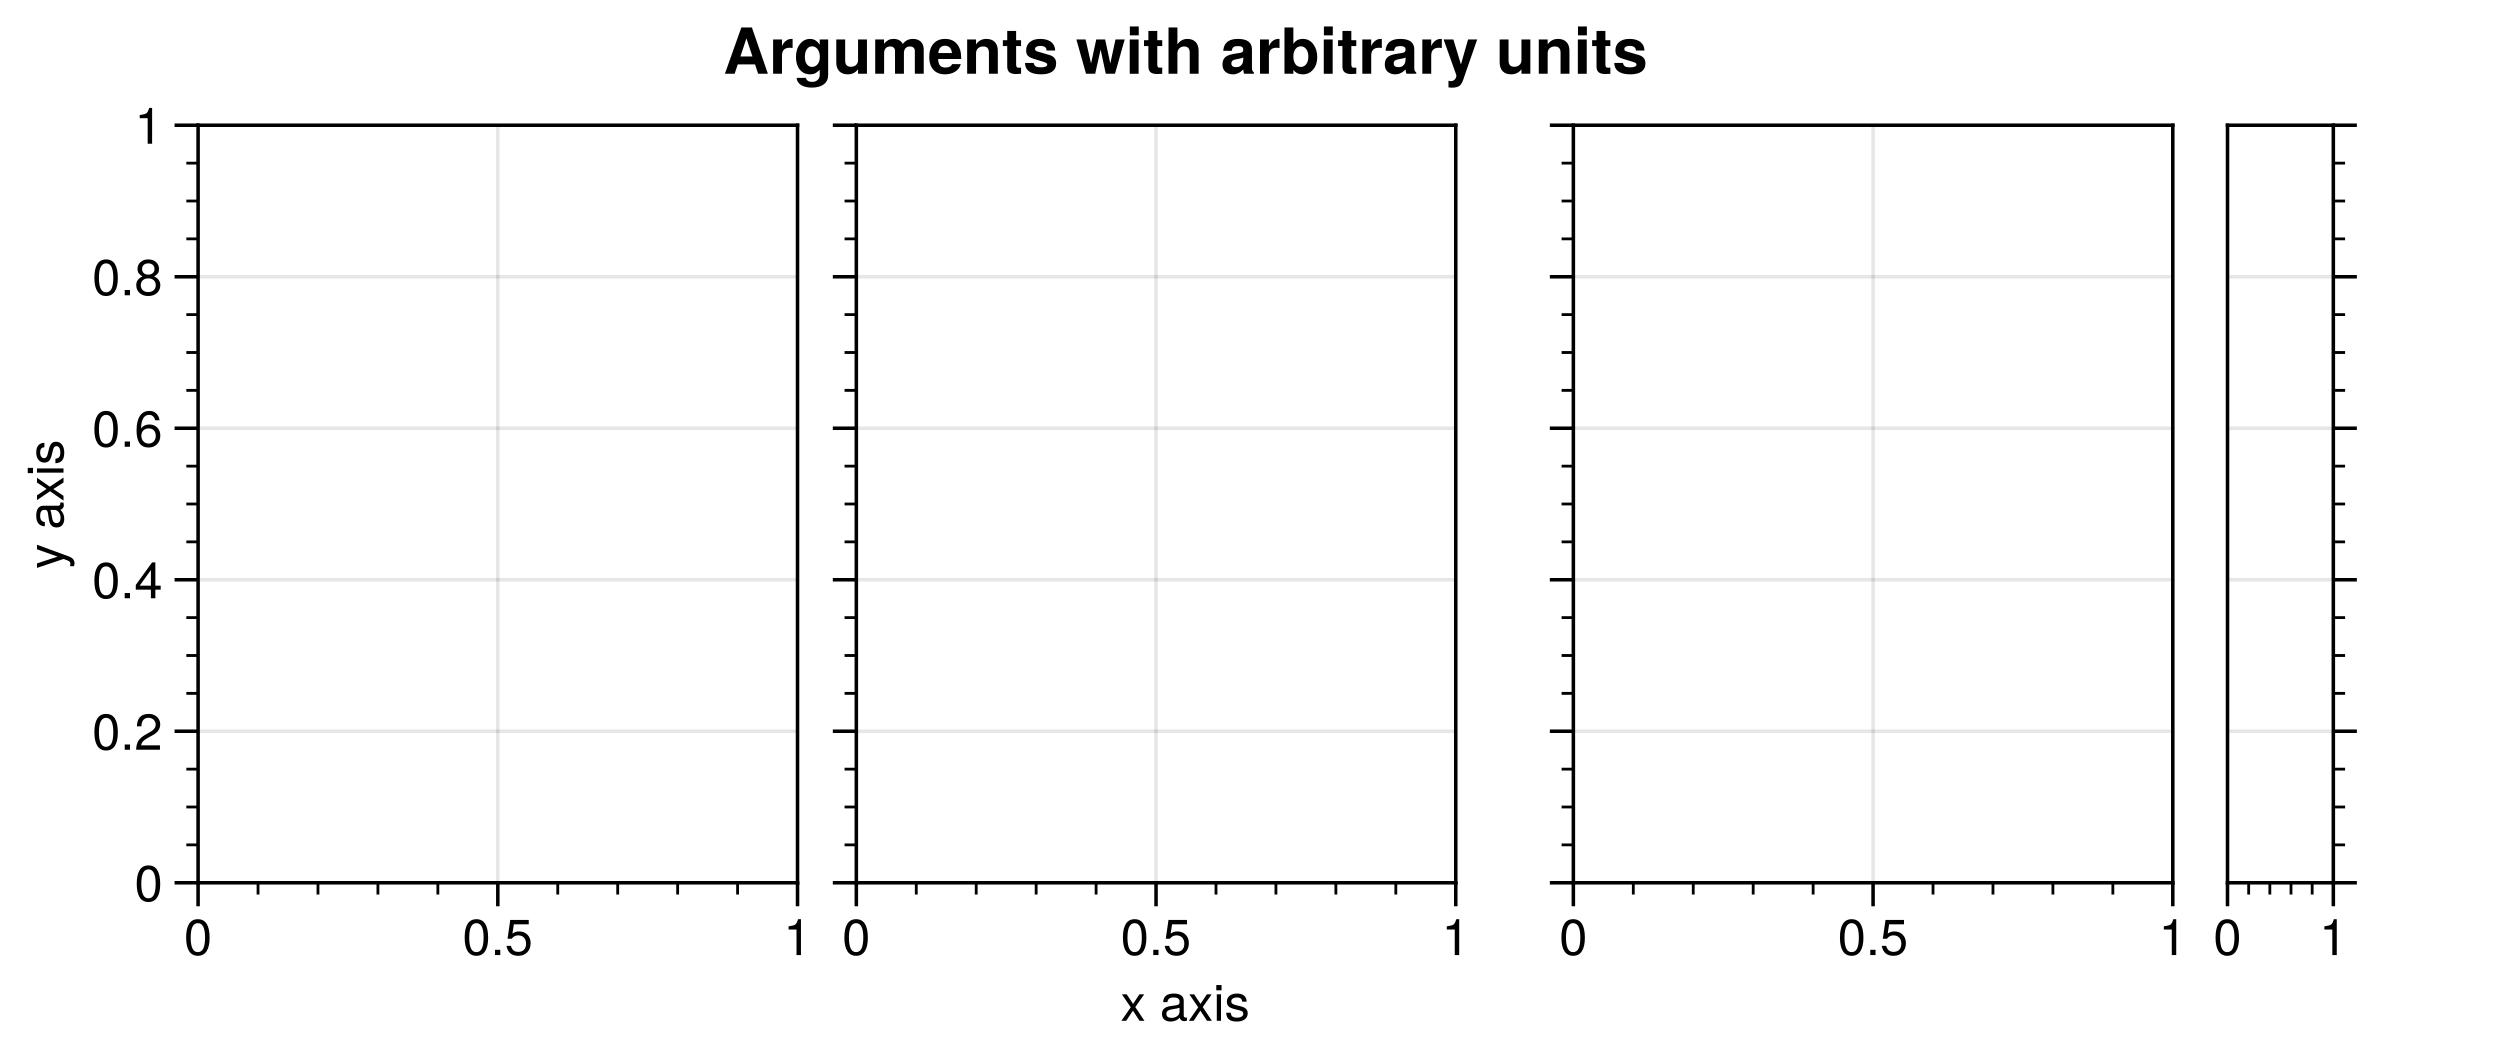 <?xml version="1.0" encoding="utf-8" standalone="no"?>
<!DOCTYPE svg PUBLIC "-//W3C//DTD SVG 1.1//EN"
  "http://www.w3.org/Graphics/SVG/1.1/DTD/svg11.dtd">
<!-- Created with matplotlib (https://matplotlib.org/) -->
<svg height="180pt" version="1.1" viewBox="0 0 425.196 180" width="425.196pt" xmlns="http://www.w3.org/2000/svg" xmlns:xlink="http://www.w3.org/1999/xlink">
 <defs>
  <style type="text/css">
*{stroke-linecap:butt;stroke-linejoin:round;}
  </style>
 </defs>
 <g id="figure_1">
  <g id="patch_1">
   <path d="M 0 180 
L 425.196 180 
L 425.196 0 
L 0 0 
z
" style="fill:#ffffff;"/>
  </g>
  <g id="axes_1">
   <g id="patch_2">
    <path d="M 33.691 150.135 
L 135.643 150.135 
L 135.643 21.301 
L 33.691 21.301 
z
" style="fill:#ffffff;"/>
   </g>
   <g id="matplotlib.axis_1">
    <g id="xtick_1">
     <g id="line2d_1">
      <path clip-path="url(#pdd820ec189)" d="M 33.691 150.135 
L 33.691 21.301 
" style="fill:none;stroke:#000000;stroke-linecap:square;stroke-opacity:0.1;stroke-width:0.6;"/>
     </g>
     <g id="line2d_2">
      <defs>
       <path d="M 0 0 
L 0 4 
" id="mb2c2fdb3d7" style="stroke:#000000;stroke-width:0.6;"/>
      </defs>
      <g>
       <use style="stroke:#000000;stroke-width:0.6;" x="33.691" xlink:href="#mb2c2fdb3d7" y="150.135"/>
      </g>
     </g>
     <g id="text_1">
      <!-- 0 -->
      <defs>
       <path d="M 50.703 34.094 
Q 50.703 16.703 44.75 7.594 
Q 38.797 -1.5 27.5 -1.5 
Q 16.094 -1.5 10.188 7.641 
Q 4.297 16.797 4.297 34.688 
Q 4.297 52.594 10.141 61.75 
Q 16 70.906 27.5 70.906 
Q 50.703 70.906 50.703 34.094 
z
M 41.703 34.906 
Q 41.703 63.094 27.5 63.094 
Q 13.297 63.094 13.297 34.594 
Q 13.297 5.797 27.297 5.797 
Q 34.703 5.797 38.203 12.844 
Q 41.703 19.906 41.703 34.906 
z
" id="TeXGyreHeros-Regular-48"/>
      </defs>
      <g transform="translate(31.289 162.434)scale(0.086 -0.086)">
       <use xlink:href="#TeXGyreHeros-Regular-48"/>
      </g>
     </g>
    </g>
    <g id="xtick_2">
     <g id="line2d_3">
      <path clip-path="url(#pdd820ec189)" d="M 84.667 150.135 
L 84.667 21.301 
" style="fill:none;stroke:#000000;stroke-linecap:square;stroke-opacity:0.1;stroke-width:0.6;"/>
     </g>
     <g id="line2d_4">
      <g>
       <use style="stroke:#000000;stroke-width:0.6;" x="84.667" xlink:href="#mb2c2fdb3d7" y="150.135"/>
      </g>
     </g>
     <g id="text_2">
      <!-- 0.5 -->
      <defs>
       <path d="M 19.094 0 
L 8.703 0 
L 8.703 10.406 
L 19.094 10.406 
z
" id="TeXGyreHeros-Regular-46"/>
       <path d="M 51.297 23.5 
Q 51.297 12.297 44.547 5.391 
Q 37.797 -1.5 27 -1.5 
Q 17.297 -1.5 11.438 3.203 
Q 5.594 7.906 3.5 18.203 
L 12.297 18.203 
Q 15.406 6.297 26.797 6.297 
Q 34.094 6.297 38.188 10.5 
Q 42.297 14.703 42.297 22.297 
Q 42.297 30.094 38.141 34.5 
Q 34 38.906 26.797 38.906 
Q 22.703 38.906 19.797 37.453 
Q 16.906 36 13.797 32.297 
L 5.703 32.297 
L 11 69.406 
L 47.594 69.406 
L 47.594 60.703 
L 18.094 60.703 
L 15.297 42.406 
Q 21.203 46.703 28.406 46.703 
Q 38.594 46.703 44.938 40.344 
Q 51.297 34 51.297 23.5 
z
" id="TeXGyreHeros-Regular-53"/>
      </defs>
      <g transform="translate(78.662 162.434)scale(0.086 -0.086)">
       <use xlink:href="#TeXGyreHeros-Regular-48"/>
       <use x="55.6" xlink:href="#TeXGyreHeros-Regular-46"/>
       <use x="83.4" xlink:href="#TeXGyreHeros-Regular-53"/>
      </g>
     </g>
    </g>
    <g id="xtick_3">
     <g id="line2d_5">
      <path clip-path="url(#pdd820ec189)" d="M 135.643 150.135 
L 135.643 21.301 
" style="fill:none;stroke:#000000;stroke-linecap:square;stroke-opacity:0.1;stroke-width:0.6;"/>
     </g>
     <g id="line2d_6">
      <g>
       <use style="stroke:#000000;stroke-width:0.6;" x="135.643" xlink:href="#mb2c2fdb3d7" y="150.135"/>
      </g>
     </g>
     <g id="text_3">
      <!-- 1 -->
      <defs>
       <path d="M 34.703 0 
L 25.906 0 
L 25.906 50.5 
L 10.203 50.5 
L 10.203 56.797 
Q 20.406 58.094 23.5 60.391 
Q 26.594 62.703 28.906 70.906 
L 34.703 70.906 
z
" id="TeXGyreHeros-Regular-49"/>
      </defs>
      <g transform="translate(133.241 162.434)scale(0.086 -0.086)">
       <use xlink:href="#TeXGyreHeros-Regular-49"/>
      </g>
     </g>
    </g>
    <g id="xtick_4">
     <g id="line2d_7">
      <defs>
       <path d="M 0 0 
L 0 2 
" id="mc1967bd919" style="stroke:#000000;stroke-width:0.48;"/>
      </defs>
      <g>
       <use style="stroke:#000000;stroke-width:0.48;" x="43.886" xlink:href="#mc1967bd919" y="150.135"/>
      </g>
     </g>
    </g>
    <g id="xtick_5">
     <g id="line2d_8">
      <g>
       <use style="stroke:#000000;stroke-width:0.48;" x="54.081" xlink:href="#mc1967bd919" y="150.135"/>
      </g>
     </g>
    </g>
    <g id="xtick_6">
     <g id="line2d_9">
      <g>
       <use style="stroke:#000000;stroke-width:0.48;" x="64.276" xlink:href="#mc1967bd919" y="150.135"/>
      </g>
     </g>
    </g>
    <g id="xtick_7">
     <g id="line2d_10">
      <g>
       <use style="stroke:#000000;stroke-width:0.48;" x="74.471" xlink:href="#mc1967bd919" y="150.135"/>
      </g>
     </g>
    </g>
    <g id="xtick_8">
     <g id="line2d_11">
      <g>
       <use style="stroke:#000000;stroke-width:0.48;" x="94.862" xlink:href="#mc1967bd919" y="150.135"/>
      </g>
     </g>
    </g>
    <g id="xtick_9">
     <g id="line2d_12">
      <g>
       <use style="stroke:#000000;stroke-width:0.48;" x="105.057" xlink:href="#mc1967bd919" y="150.135"/>
      </g>
     </g>
    </g>
    <g id="xtick_10">
     <g id="line2d_13">
      <g>
       <use style="stroke:#000000;stroke-width:0.48;" x="115.252" xlink:href="#mc1967bd919" y="150.135"/>
      </g>
     </g>
    </g>
    <g id="xtick_11">
     <g id="line2d_14">
      <g>
       <use style="stroke:#000000;stroke-width:0.48;" x="125.447" xlink:href="#mc1967bd919" y="150.135"/>
      </g>
     </g>
    </g>
   </g>
   <g id="matplotlib.axis_2">
    <g id="ytick_1">
     <g id="line2d_15">
      <path clip-path="url(#pdd820ec189)" d="M 33.691 150.135 
L 135.643 150.135 
" style="fill:none;stroke:#000000;stroke-linecap:square;stroke-opacity:0.1;stroke-width:0.6;"/>
     </g>
     <g id="line2d_16">
      <defs>
       <path d="M 0 0 
L -4 0 
" id="mb364c586e8" style="stroke:#000000;stroke-width:0.6;"/>
      </defs>
      <g>
       <use style="stroke:#000000;stroke-width:0.6;" x="33.691" xlink:href="#mb364c586e8" y="150.135"/>
      </g>
     </g>
     <g id="text_4">
      <!-- 0 -->
      <g transform="translate(22.887 153.285)scale(0.086 -0.086)">
       <use xlink:href="#TeXGyreHeros-Regular-48"/>
      </g>
     </g>
    </g>
    <g id="ytick_2">
     <g id="line2d_17">
      <path clip-path="url(#pdd820ec189)" d="M 33.691 124.369 
L 135.643 124.369 
" style="fill:none;stroke:#000000;stroke-linecap:square;stroke-opacity:0.1;stroke-width:0.6;"/>
     </g>
     <g id="line2d_18">
      <g>
       <use style="stroke:#000000;stroke-width:0.6;" x="33.691" xlink:href="#mb364c586e8" y="124.369"/>
      </g>
     </g>
     <g id="text_5">
      <!-- 0.2 -->
      <defs>
       <path d="M 51.094 50.094 
Q 51.094 36.703 36.094 28.703 
L 26.094 23.297 
Q 19.594 19.5 16.797 16.297 
Q 14 13.094 13.297 8.703 
L 50.594 8.703 
L 50.594 0 
L 3.406 0 
Q 4 11.703 8.094 18.047 
Q 12.203 24.406 23.297 30.703 
L 32.5 35.906 
Q 42.094 41.406 42.094 49.906 
Q 42.094 55.594 38.094 59.391 
Q 34.094 63.203 28.094 63.203 
Q 21.406 63.203 17.844 59.141 
Q 14.297 55.094 13.797 46.297 
L 5 46.297 
Q 5.703 70.906 28.406 70.906 
Q 38.406 70.906 44.75 65 
Q 51.094 59.094 51.094 50.094 
z
" id="TeXGyreHeros-Regular-50"/>
      </defs>
      <g transform="translate(15.682 127.518)scale(0.086 -0.086)">
       <use xlink:href="#TeXGyreHeros-Regular-48"/>
       <use x="55.6" xlink:href="#TeXGyreHeros-Regular-46"/>
       <use x="83.4" xlink:href="#TeXGyreHeros-Regular-50"/>
      </g>
     </g>
    </g>
    <g id="ytick_3">
     <g id="line2d_19">
      <path clip-path="url(#pdd820ec189)" d="M 33.691 98.602 
L 135.643 98.602 
" style="fill:none;stroke:#000000;stroke-linecap:square;stroke-opacity:0.1;stroke-width:0.6;"/>
     </g>
     <g id="line2d_20">
      <g>
       <use style="stroke:#000000;stroke-width:0.6;" x="33.691" xlink:href="#mb364c586e8" y="98.602"/>
      </g>
     </g>
     <g id="text_6">
      <!-- 0.4 -->
      <defs>
       <path d="M 52 17 
L 41.5 17 
L 41.5 0 
L 32.703 0 
L 32.703 17 
L 2.797 17 
L 2.797 26.297 
L 35 70.906 
L 41.5 70.906 
L 41.5 24.906 
L 52 24.906 
z
M 32.703 24.906 
L 32.703 55.906 
L 10.5 24.906 
z
" id="TeXGyreHeros-Regular-52"/>
      </defs>
      <g transform="translate(15.682 101.751)scale(0.086 -0.086)">
       <use xlink:href="#TeXGyreHeros-Regular-48"/>
       <use x="55.6" xlink:href="#TeXGyreHeros-Regular-46"/>
       <use x="83.4" xlink:href="#TeXGyreHeros-Regular-52"/>
      </g>
     </g>
    </g>
    <g id="ytick_4">
     <g id="line2d_21">
      <path clip-path="url(#pdd820ec189)" d="M 33.691 72.835 
L 135.643 72.835 
" style="fill:none;stroke:#000000;stroke-linecap:square;stroke-opacity:0.1;stroke-width:0.6;"/>
     </g>
     <g id="line2d_22">
      <g>
       <use style="stroke:#000000;stroke-width:0.6;" x="33.691" xlink:href="#mb364c586e8" y="72.835"/>
      </g>
     </g>
     <g id="text_7">
      <!-- 0.6 -->
      <defs>
       <path d="M 51.297 22 
Q 51.297 11.594 44.797 5.047 
Q 38.297 -1.5 28.094 -1.5 
Q 4.297 -1.5 4.297 32.297 
Q 4.297 50.906 10.844 60.906 
Q 17.406 70.906 29.703 70.906 
Q 37.797 70.906 43.141 66 
Q 48.5 61.094 49.797 52.406 
L 41 52.406 
Q 39.906 57.5 36.797 60.297 
Q 33.703 63.094 29.094 63.094 
Q 21.5 63.094 17.453 56.141 
Q 13.406 49.203 13.297 36.203 
Q 19.094 44.094 29.594 44.094 
Q 39.203 44.094 45.25 38 
Q 51.297 31.906 51.297 22 
z
M 42.297 21.297 
Q 42.297 28.406 38.594 32.344 
Q 34.906 36.297 28.5 36.297 
Q 21.906 36.297 17.844 32.344 
Q 13.797 28.406 13.797 21.797 
Q 13.797 15 17.891 10.641 
Q 22 6.297 28.203 6.297 
Q 34.297 6.297 38.297 10.5 
Q 42.297 14.703 42.297 21.297 
z
" id="TeXGyreHeros-Regular-54"/>
      </defs>
      <g transform="translate(15.682 75.985)scale(0.086 -0.086)">
       <use xlink:href="#TeXGyreHeros-Regular-48"/>
       <use x="55.6" xlink:href="#TeXGyreHeros-Regular-46"/>
       <use x="83.4" xlink:href="#TeXGyreHeros-Regular-54"/>
      </g>
     </g>
    </g>
    <g id="ytick_5">
     <g id="line2d_23">
      <path clip-path="url(#pdd820ec189)" d="M 33.691 47.068 
L 135.643 47.068 
" style="fill:none;stroke:#000000;stroke-linecap:square;stroke-opacity:0.1;stroke-width:0.6;"/>
     </g>
     <g id="line2d_24">
      <g>
       <use style="stroke:#000000;stroke-width:0.6;" x="33.691" xlink:href="#mb364c586e8" y="47.068"/>
      </g>
     </g>
     <g id="text_8">
      <!-- 0.8 -->
      <defs>
       <path d="M 51.297 20 
Q 51.297 10.406 44.641 4.453 
Q 38 -1.5 27.5 -1.5 
Q 16.906 -1.5 10.297 4.453 
Q 3.703 10.406 3.703 20.094 
Q 3.703 31.5 15.797 37.297 
Q 10.406 40.703 8.297 43.891 
Q 6.203 47.094 6.203 52 
Q 6.203 60.297 12.141 65.594 
Q 18.094 70.906 27.5 70.906 
Q 36.906 70.906 42.844 65.594 
Q 48.797 60.297 48.797 52 
Q 48.797 47 46.688 43.797 
Q 44.594 40.594 39.094 37.297 
Q 51.297 31.5 51.297 20 
z
M 39.797 51.797 
Q 39.797 57 36.438 60.047 
Q 33.094 63.094 27.5 63.094 
Q 21.906 63.094 18.547 60.047 
Q 15.203 57 15.203 51.906 
Q 15.203 46.906 18.547 43.844 
Q 21.906 40.797 27.5 40.797 
Q 33 40.797 36.391 43.797 
Q 39.797 46.797 39.797 51.797 
z
M 42.297 19.906 
Q 42.297 26.094 38.25 29.75 
Q 34.203 33.406 27.5 33.406 
Q 20.797 33.406 16.75 29.75 
Q 12.703 26.094 12.703 19.891 
Q 12.703 13.703 16.75 10 
Q 20.797 6.297 27.297 6.297 
Q 34.094 6.297 38.188 9.938 
Q 42.297 13.594 42.297 19.906 
z
" id="TeXGyreHeros-Regular-56"/>
      </defs>
      <g transform="translate(15.682 50.218)scale(0.086 -0.086)">
       <use xlink:href="#TeXGyreHeros-Regular-48"/>
       <use x="55.6" xlink:href="#TeXGyreHeros-Regular-46"/>
       <use x="83.4" xlink:href="#TeXGyreHeros-Regular-56"/>
      </g>
     </g>
    </g>
    <g id="ytick_6">
     <g id="line2d_25">
      <path clip-path="url(#pdd820ec189)" d="M 33.691 21.301 
L 135.643 21.301 
" style="fill:none;stroke:#000000;stroke-linecap:square;stroke-opacity:0.1;stroke-width:0.6;"/>
     </g>
     <g id="line2d_26">
      <g>
       <use style="stroke:#000000;stroke-width:0.6;" x="33.691" xlink:href="#mb364c586e8" y="21.301"/>
      </g>
     </g>
     <g id="text_9">
      <!-- 1 -->
      <g transform="translate(22.887 24.451)scale(0.086 -0.086)">
       <use xlink:href="#TeXGyreHeros-Regular-49"/>
      </g>
     </g>
    </g>
    <g id="ytick_7">
     <g id="line2d_27">
      <defs>
       <path d="M 0 0 
L -2 0 
" id="mb6a98b3c50" style="stroke:#000000;stroke-width:0.48;"/>
      </defs>
      <g>
       <use style="stroke:#000000;stroke-width:0.48;" x="33.691" xlink:href="#mb6a98b3c50" y="143.694"/>
      </g>
     </g>
    </g>
    <g id="ytick_8">
     <g id="line2d_28">
      <g>
       <use style="stroke:#000000;stroke-width:0.48;" x="33.691" xlink:href="#mb6a98b3c50" y="137.252"/>
      </g>
     </g>
    </g>
    <g id="ytick_9">
     <g id="line2d_29">
      <g>
       <use style="stroke:#000000;stroke-width:0.48;" x="33.691" xlink:href="#mb6a98b3c50" y="130.81"/>
      </g>
     </g>
    </g>
    <g id="ytick_10">
     <g id="line2d_30">
      <g>
       <use style="stroke:#000000;stroke-width:0.48;" x="33.691" xlink:href="#mb6a98b3c50" y="117.927"/>
      </g>
     </g>
    </g>
    <g id="ytick_11">
     <g id="line2d_31">
      <g>
       <use style="stroke:#000000;stroke-width:0.48;" x="33.691" xlink:href="#mb6a98b3c50" y="111.485"/>
      </g>
     </g>
    </g>
    <g id="ytick_12">
     <g id="line2d_32">
      <g>
       <use style="stroke:#000000;stroke-width:0.48;" x="33.691" xlink:href="#mb6a98b3c50" y="105.043"/>
      </g>
     </g>
    </g>
    <g id="ytick_13">
     <g id="line2d_33">
      <g>
       <use style="stroke:#000000;stroke-width:0.48;" x="33.691" xlink:href="#mb6a98b3c50" y="92.16"/>
      </g>
     </g>
    </g>
    <g id="ytick_14">
     <g id="line2d_34">
      <g>
       <use style="stroke:#000000;stroke-width:0.48;" x="33.691" xlink:href="#mb6a98b3c50" y="85.718"/>
      </g>
     </g>
    </g>
    <g id="ytick_15">
     <g id="line2d_35">
      <g>
       <use style="stroke:#000000;stroke-width:0.48;" x="33.691" xlink:href="#mb6a98b3c50" y="79.277"/>
      </g>
     </g>
    </g>
    <g id="ytick_16">
     <g id="line2d_36">
      <g>
       <use style="stroke:#000000;stroke-width:0.48;" x="33.691" xlink:href="#mb6a98b3c50" y="66.393"/>
      </g>
     </g>
    </g>
    <g id="ytick_17">
     <g id="line2d_37">
      <g>
       <use style="stroke:#000000;stroke-width:0.48;" x="33.691" xlink:href="#mb6a98b3c50" y="59.952"/>
      </g>
     </g>
    </g>
    <g id="ytick_18">
     <g id="line2d_38">
      <g>
       <use style="stroke:#000000;stroke-width:0.48;" x="33.691" xlink:href="#mb6a98b3c50" y="53.51"/>
      </g>
     </g>
    </g>
    <g id="ytick_19">
     <g id="line2d_39">
      <g>
       <use style="stroke:#000000;stroke-width:0.48;" x="33.691" xlink:href="#mb6a98b3c50" y="40.627"/>
      </g>
     </g>
    </g>
    <g id="ytick_20">
     <g id="line2d_40">
      <g>
       <use style="stroke:#000000;stroke-width:0.48;" x="33.691" xlink:href="#mb6a98b3c50" y="34.185"/>
      </g>
     </g>
    </g>
    <g id="ytick_21">
     <g id="line2d_41">
      <g>
       <use style="stroke:#000000;stroke-width:0.48;" x="33.691" xlink:href="#mb6a98b3c50" y="27.743"/>
      </g>
     </g>
    </g>
    <g id="text_10">
     <!-- y axis -->
     <defs>
      <path d="M 47.797 52.406 
L 24.5 -11 
Q 20.5 -21.797 11 -21.797 
Q 7.906 -21.797 5.406 -20.5 
L 5.406 -13 
Q 8.094 -13.594 9.797 -13.594 
Q 12.5 -13.594 13.953 -12.438 
Q 15.406 -11.297 16.5 -8.5 
L 19.703 -0.203 
L 2 52.406 
L 10.906 52.406 
L 24.297 11.594 
L 38.797 52.406 
z
" id="TeXGyreHeros-Regular-121"/>
      <path id="TeXGyreHeros-Regular-32"/>
      <path d="M 53.5 0.203 
Q 50 -0.703 47.797 -0.703 
Q 44.703 -0.703 42.297 1.25 
Q 39.906 3.203 39.203 6.203 
Q 32 -1.5 21.406 -1.5 
Q 13.406 -1.5 8.797 2.5 
Q 4.203 6.5 4.203 13.594 
Q 4.203 23.406 13.406 27.203 
Q 15.906 28.203 18.703 28.75 
Q 21.5 29.297 30.203 30.406 
Q 35.094 31 37 32.297 
Q 38.906 33.594 38.906 36.203 
L 38.906 38.406 
Q 38.906 42.203 35.844 44.203 
Q 32.797 46.203 27.203 46.203 
Q 21.406 46.203 18.406 43.953 
Q 15.406 41.703 14.906 36.906 
L 6.5 36.906 
Q 7.203 53.906 27.5 53.906 
Q 37.203 53.906 42.203 50.25 
Q 47.203 46.594 47.203 39.594 
L 47.203 10.406 
Q 47.203 6.297 51.703 6.297 
Q 52.594 6.297 53.5 6.5 
z
M 38.906 18.094 
L 38.906 25.906 
Q 35.594 24.406 25.5 23 
Q 18.703 22 15.797 19.953 
Q 12.906 17.906 12.906 13.797 
Q 12.906 5.797 23.203 5.797 
Q 29.5 5.797 34.203 9.25 
Q 38.906 12.703 38.906 18.094 
z
" id="TeXGyreHeros-Regular-97"/>
      <path d="M 47.297 0 
L 37.594 0 
L 24.5 20.094 
L 11.203 0 
L 1.703 0 
L 20.203 26.703 
L 2.703 52.406 
L 12.203 52.406 
L 24.797 33.406 
L 37.406 52.406 
L 46.797 52.406 
L 29.203 27.094 
z
" id="TeXGyreHeros-Regular-120"/>
      <path d="M 15.297 0 
L 7 0 
L 7 52.406 
L 15.297 52.406 
z
M 16.406 60.297 
L 6 60.297 
L 6 70.703 
L 16.406 70.703 
z
" id="TeXGyreHeros-Regular-105"/>
      <path d="M 45.906 14.703 
Q 45.906 7.203 40.047 2.844 
Q 34.203 -1.5 24.297 -1.5 
Q 14 -1.5 8.844 2.75 
Q 3.703 7 3.406 16 
L 12.203 16 
Q 13 10.297 16 8.25 
Q 19 6.203 25 6.203 
Q 30.5 6.203 33.844 8.297 
Q 37.203 10.406 37.203 14 
Q 37.203 16.797 35.344 18.297 
Q 33.5 19.797 29.094 20.906 
L 21.297 22.797 
Q 12 25 8.344 28.344 
Q 4.703 31.703 4.703 37.906 
Q 4.703 45.203 10.203 49.547 
Q 15.703 53.906 24.797 53.906 
Q 33.906 53.906 38.797 49.703 
Q 43.703 45.5 43.797 37.797 
L 35 37.797 
Q 34.703 46.203 24.5 46.203 
Q 19.406 46.203 16.406 44.047 
Q 13.406 41.906 13.406 38.297 
Q 13.406 35.5 15.703 33.75 
Q 18 32 23.094 30.797 
L 31.094 28.906 
Q 39 27 42.453 23.75 
Q 45.906 20.5 45.906 14.703 
z
" id="TeXGyreHeros-Regular-115"/>
     </defs>
     <g transform="translate(10.799 96.76)rotate(-90)scale(0.086 -0.086)">
      <use xlink:href="#TeXGyreHeros-Regular-121"/>
      <use x="50" xlink:href="#TeXGyreHeros-Regular-32"/>
      <use x="77.8" xlink:href="#TeXGyreHeros-Regular-97"/>
      <use x="133.4" xlink:href="#TeXGyreHeros-Regular-120"/>
      <use x="183.4" xlink:href="#TeXGyreHeros-Regular-105"/>
      <use x="205.6" xlink:href="#TeXGyreHeros-Regular-115"/>
     </g>
    </g>
   </g>
   <g id="patch_3">
    <path d="M 33.691 150.135 
L 33.691 21.301 
" style="fill:none;stroke:#000000;stroke-linecap:square;stroke-linejoin:miter;stroke-width:0.6;"/>
   </g>
   <g id="patch_4">
    <path d="M 135.643 150.135 
L 135.643 21.301 
" style="fill:none;stroke:#000000;stroke-linecap:square;stroke-linejoin:miter;stroke-width:0.6;"/>
   </g>
   <g id="patch_5">
    <path d="M 33.691 150.135 
L 135.643 150.135 
" style="fill:none;stroke:#000000;stroke-linecap:square;stroke-linejoin:miter;stroke-width:0.6;"/>
   </g>
   <g id="patch_6">
    <path d="M 33.691 21.301 
L 135.643 21.301 
" style="fill:none;stroke:#000000;stroke-linecap:square;stroke-linejoin:miter;stroke-width:0.6;"/>
   </g>
  </g>
  <g id="axes_2">
   <g id="patch_7">
    <path d="M 145.643 150.135 
L 247.594 150.135 
L 247.594 21.301 
L 145.643 21.301 
z
" style="fill:#ffffff;"/>
   </g>
   <g id="matplotlib.axis_3">
    <g id="xtick_12">
     <g id="line2d_42">
      <path clip-path="url(#p68c402f99d)" d="M 145.643 150.135 
L 145.643 21.301 
" style="fill:none;stroke:#000000;stroke-linecap:square;stroke-opacity:0.1;stroke-width:0.6;"/>
     </g>
     <g id="line2d_43">
      <g>
       <use style="stroke:#000000;stroke-width:0.6;" x="145.643" xlink:href="#mb2c2fdb3d7" y="150.135"/>
      </g>
     </g>
     <g id="text_11">
      <!-- 0 -->
      <g transform="translate(143.241 162.434)scale(0.086 -0.086)">
       <use xlink:href="#TeXGyreHeros-Regular-48"/>
      </g>
     </g>
    </g>
    <g id="xtick_13">
     <g id="line2d_44">
      <path clip-path="url(#p68c402f99d)" d="M 196.618 150.135 
L 196.618 21.301 
" style="fill:none;stroke:#000000;stroke-linecap:square;stroke-opacity:0.1;stroke-width:0.6;"/>
     </g>
     <g id="line2d_45">
      <g>
       <use style="stroke:#000000;stroke-width:0.6;" x="196.618" xlink:href="#mb2c2fdb3d7" y="150.135"/>
      </g>
     </g>
     <g id="text_12">
      <!-- 0.5 -->
      <g transform="translate(190.614 162.434)scale(0.086 -0.086)">
       <use xlink:href="#TeXGyreHeros-Regular-48"/>
       <use x="55.6" xlink:href="#TeXGyreHeros-Regular-46"/>
       <use x="83.4" xlink:href="#TeXGyreHeros-Regular-53"/>
      </g>
     </g>
    </g>
    <g id="xtick_14">
     <g id="line2d_46">
      <path clip-path="url(#p68c402f99d)" d="M 247.594 150.135 
L 247.594 21.301 
" style="fill:none;stroke:#000000;stroke-linecap:square;stroke-opacity:0.1;stroke-width:0.6;"/>
     </g>
     <g id="line2d_47">
      <g>
       <use style="stroke:#000000;stroke-width:0.6;" x="247.594" xlink:href="#mb2c2fdb3d7" y="150.135"/>
      </g>
     </g>
     <g id="text_13">
      <!-- 1 -->
      <g transform="translate(245.193 162.434)scale(0.086 -0.086)">
       <use xlink:href="#TeXGyreHeros-Regular-49"/>
      </g>
     </g>
    </g>
    <g id="xtick_15">
     <g id="line2d_48">
      <g>
       <use style="stroke:#000000;stroke-width:0.48;" x="155.838" xlink:href="#mc1967bd919" y="150.135"/>
      </g>
     </g>
    </g>
    <g id="xtick_16">
     <g id="line2d_49">
      <g>
       <use style="stroke:#000000;stroke-width:0.48;" x="166.033" xlink:href="#mc1967bd919" y="150.135"/>
      </g>
     </g>
    </g>
    <g id="xtick_17">
     <g id="line2d_50">
      <g>
       <use style="stroke:#000000;stroke-width:0.48;" x="176.228" xlink:href="#mc1967bd919" y="150.135"/>
      </g>
     </g>
    </g>
    <g id="xtick_18">
     <g id="line2d_51">
      <g>
       <use style="stroke:#000000;stroke-width:0.48;" x="186.423" xlink:href="#mc1967bd919" y="150.135"/>
      </g>
     </g>
    </g>
    <g id="xtick_19">
     <g id="line2d_52">
      <g>
       <use style="stroke:#000000;stroke-width:0.48;" x="206.814" xlink:href="#mc1967bd919" y="150.135"/>
      </g>
     </g>
    </g>
    <g id="xtick_20">
     <g id="line2d_53">
      <g>
       <use style="stroke:#000000;stroke-width:0.48;" x="217.009" xlink:href="#mc1967bd919" y="150.135"/>
      </g>
     </g>
    </g>
    <g id="xtick_21">
     <g id="line2d_54">
      <g>
       <use style="stroke:#000000;stroke-width:0.48;" x="227.204" xlink:href="#mc1967bd919" y="150.135"/>
      </g>
     </g>
    </g>
    <g id="xtick_22">
     <g id="line2d_55">
      <g>
       <use style="stroke:#000000;stroke-width:0.48;" x="237.399" xlink:href="#mc1967bd919" y="150.135"/>
      </g>
     </g>
    </g>
    <g id="text_14">
     <!-- x axis -->
     <g transform="translate(190.577 173.617)scale(0.086 -0.086)">
      <use xlink:href="#TeXGyreHeros-Regular-120"/>
      <use x="50" xlink:href="#TeXGyreHeros-Regular-32"/>
      <use x="77.8" xlink:href="#TeXGyreHeros-Regular-97"/>
      <use x="133.4" xlink:href="#TeXGyreHeros-Regular-120"/>
      <use x="183.4" xlink:href="#TeXGyreHeros-Regular-105"/>
      <use x="205.6" xlink:href="#TeXGyreHeros-Regular-115"/>
     </g>
    </g>
   </g>
   <g id="matplotlib.axis_4">
    <g id="ytick_22">
     <g id="line2d_56">
      <path clip-path="url(#p68c402f99d)" d="M 145.643 150.135 
L 247.594 150.135 
" style="fill:none;stroke:#000000;stroke-linecap:square;stroke-opacity:0.1;stroke-width:0.6;"/>
     </g>
     <g id="line2d_57">
      <g>
       <use style="stroke:#000000;stroke-width:0.6;" x="145.643" xlink:href="#mb364c586e8" y="150.135"/>
      </g>
     </g>
    </g>
    <g id="ytick_23">
     <g id="line2d_58">
      <path clip-path="url(#p68c402f99d)" d="M 145.643 124.369 
L 247.594 124.369 
" style="fill:none;stroke:#000000;stroke-linecap:square;stroke-opacity:0.1;stroke-width:0.6;"/>
     </g>
     <g id="line2d_59">
      <g>
       <use style="stroke:#000000;stroke-width:0.6;" x="145.643" xlink:href="#mb364c586e8" y="124.369"/>
      </g>
     </g>
    </g>
    <g id="ytick_24">
     <g id="line2d_60">
      <path clip-path="url(#p68c402f99d)" d="M 145.643 98.602 
L 247.594 98.602 
" style="fill:none;stroke:#000000;stroke-linecap:square;stroke-opacity:0.1;stroke-width:0.6;"/>
     </g>
     <g id="line2d_61">
      <g>
       <use style="stroke:#000000;stroke-width:0.6;" x="145.643" xlink:href="#mb364c586e8" y="98.602"/>
      </g>
     </g>
    </g>
    <g id="ytick_25">
     <g id="line2d_62">
      <path clip-path="url(#p68c402f99d)" d="M 145.643 72.835 
L 247.594 72.835 
" style="fill:none;stroke:#000000;stroke-linecap:square;stroke-opacity:0.1;stroke-width:0.6;"/>
     </g>
     <g id="line2d_63">
      <g>
       <use style="stroke:#000000;stroke-width:0.6;" x="145.643" xlink:href="#mb364c586e8" y="72.835"/>
      </g>
     </g>
    </g>
    <g id="ytick_26">
     <g id="line2d_64">
      <path clip-path="url(#p68c402f99d)" d="M 145.643 47.068 
L 247.594 47.068 
" style="fill:none;stroke:#000000;stroke-linecap:square;stroke-opacity:0.1;stroke-width:0.6;"/>
     </g>
     <g id="line2d_65">
      <g>
       <use style="stroke:#000000;stroke-width:0.6;" x="145.643" xlink:href="#mb364c586e8" y="47.068"/>
      </g>
     </g>
    </g>
    <g id="ytick_27">
     <g id="line2d_66">
      <path clip-path="url(#p68c402f99d)" d="M 145.643 21.301 
L 247.594 21.301 
" style="fill:none;stroke:#000000;stroke-linecap:square;stroke-opacity:0.1;stroke-width:0.6;"/>
     </g>
     <g id="line2d_67">
      <g>
       <use style="stroke:#000000;stroke-width:0.6;" x="145.643" xlink:href="#mb364c586e8" y="21.301"/>
      </g>
     </g>
    </g>
    <g id="ytick_28">
     <g id="line2d_68">
      <g>
       <use style="stroke:#000000;stroke-width:0.48;" x="145.643" xlink:href="#mb6a98b3c50" y="143.694"/>
      </g>
     </g>
    </g>
    <g id="ytick_29">
     <g id="line2d_69">
      <g>
       <use style="stroke:#000000;stroke-width:0.48;" x="145.643" xlink:href="#mb6a98b3c50" y="137.252"/>
      </g>
     </g>
    </g>
    <g id="ytick_30">
     <g id="line2d_70">
      <g>
       <use style="stroke:#000000;stroke-width:0.48;" x="145.643" xlink:href="#mb6a98b3c50" y="130.81"/>
      </g>
     </g>
    </g>
    <g id="ytick_31">
     <g id="line2d_71">
      <g>
       <use style="stroke:#000000;stroke-width:0.48;" x="145.643" xlink:href="#mb6a98b3c50" y="117.927"/>
      </g>
     </g>
    </g>
    <g id="ytick_32">
     <g id="line2d_72">
      <g>
       <use style="stroke:#000000;stroke-width:0.48;" x="145.643" xlink:href="#mb6a98b3c50" y="111.485"/>
      </g>
     </g>
    </g>
    <g id="ytick_33">
     <g id="line2d_73">
      <g>
       <use style="stroke:#000000;stroke-width:0.48;" x="145.643" xlink:href="#mb6a98b3c50" y="105.043"/>
      </g>
     </g>
    </g>
    <g id="ytick_34">
     <g id="line2d_74">
      <g>
       <use style="stroke:#000000;stroke-width:0.48;" x="145.643" xlink:href="#mb6a98b3c50" y="92.16"/>
      </g>
     </g>
    </g>
    <g id="ytick_35">
     <g id="line2d_75">
      <g>
       <use style="stroke:#000000;stroke-width:0.48;" x="145.643" xlink:href="#mb6a98b3c50" y="85.718"/>
      </g>
     </g>
    </g>
    <g id="ytick_36">
     <g id="line2d_76">
      <g>
       <use style="stroke:#000000;stroke-width:0.48;" x="145.643" xlink:href="#mb6a98b3c50" y="79.277"/>
      </g>
     </g>
    </g>
    <g id="ytick_37">
     <g id="line2d_77">
      <g>
       <use style="stroke:#000000;stroke-width:0.48;" x="145.643" xlink:href="#mb6a98b3c50" y="66.393"/>
      </g>
     </g>
    </g>
    <g id="ytick_38">
     <g id="line2d_78">
      <g>
       <use style="stroke:#000000;stroke-width:0.48;" x="145.643" xlink:href="#mb6a98b3c50" y="59.952"/>
      </g>
     </g>
    </g>
    <g id="ytick_39">
     <g id="line2d_79">
      <g>
       <use style="stroke:#000000;stroke-width:0.48;" x="145.643" xlink:href="#mb6a98b3c50" y="53.51"/>
      </g>
     </g>
    </g>
    <g id="ytick_40">
     <g id="line2d_80">
      <g>
       <use style="stroke:#000000;stroke-width:0.48;" x="145.643" xlink:href="#mb6a98b3c50" y="40.627"/>
      </g>
     </g>
    </g>
    <g id="ytick_41">
     <g id="line2d_81">
      <g>
       <use style="stroke:#000000;stroke-width:0.48;" x="145.643" xlink:href="#mb6a98b3c50" y="34.185"/>
      </g>
     </g>
    </g>
    <g id="ytick_42">
     <g id="line2d_82">
      <g>
       <use style="stroke:#000000;stroke-width:0.48;" x="145.643" xlink:href="#mb6a98b3c50" y="27.743"/>
      </g>
     </g>
    </g>
   </g>
   <g id="patch_8">
    <path d="M 145.643 150.135 
L 145.643 21.301 
" style="fill:none;stroke:#000000;stroke-linecap:square;stroke-linejoin:miter;stroke-width:0.6;"/>
   </g>
   <g id="patch_9">
    <path d="M 247.594 150.135 
L 247.594 21.301 
" style="fill:none;stroke:#000000;stroke-linecap:square;stroke-linejoin:miter;stroke-width:0.6;"/>
   </g>
   <g id="patch_10">
    <path d="M 145.643 150.135 
L 247.594 150.135 
" style="fill:none;stroke:#000000;stroke-linecap:square;stroke-linejoin:miter;stroke-width:0.6;"/>
   </g>
   <g id="patch_11">
    <path d="M 145.643 21.301 
L 247.594 21.301 
" style="fill:none;stroke:#000000;stroke-linecap:square;stroke-linejoin:miter;stroke-width:0.6;"/>
   </g>
  </g>
  <g id="axes_3">
   <g id="patch_12">
    <path d="M 267.594 150.135 
L 369.546 150.135 
L 369.546 21.301 
L 267.594 21.301 
z
" style="fill:#ffffff;"/>
   </g>
   <g id="matplotlib.axis_5">
    <g id="xtick_23">
     <g id="line2d_83">
      <path clip-path="url(#pdf45acc301)" d="M 267.594 150.135 
L 267.594 21.301 
" style="fill:none;stroke:#000000;stroke-linecap:square;stroke-opacity:0.1;stroke-width:0.6;"/>
     </g>
     <g id="line2d_84">
      <g>
       <use style="stroke:#000000;stroke-width:0.6;" x="267.594" xlink:href="#mb2c2fdb3d7" y="150.135"/>
      </g>
     </g>
     <g id="text_15">
      <!-- 0 -->
      <g transform="translate(265.193 162.434)scale(0.086 -0.086)">
       <use xlink:href="#TeXGyreHeros-Regular-48"/>
      </g>
     </g>
    </g>
    <g id="xtick_24">
     <g id="line2d_85">
      <path clip-path="url(#pdf45acc301)" d="M 318.57 150.135 
L 318.57 21.301 
" style="fill:none;stroke:#000000;stroke-linecap:square;stroke-opacity:0.1;stroke-width:0.6;"/>
     </g>
     <g id="line2d_86">
      <g>
       <use style="stroke:#000000;stroke-width:0.6;" x="318.57" xlink:href="#mb2c2fdb3d7" y="150.135"/>
      </g>
     </g>
     <g id="text_16">
      <!-- 0.5 -->
      <g transform="translate(312.566 162.434)scale(0.086 -0.086)">
       <use xlink:href="#TeXGyreHeros-Regular-48"/>
       <use x="55.6" xlink:href="#TeXGyreHeros-Regular-46"/>
       <use x="83.4" xlink:href="#TeXGyreHeros-Regular-53"/>
      </g>
     </g>
    </g>
    <g id="xtick_25">
     <g id="line2d_87">
      <path clip-path="url(#pdf45acc301)" d="M 369.546 150.135 
L 369.546 21.301 
" style="fill:none;stroke:#000000;stroke-linecap:square;stroke-opacity:0.1;stroke-width:0.6;"/>
     </g>
     <g id="line2d_88">
      <g>
       <use style="stroke:#000000;stroke-width:0.6;" x="369.546" xlink:href="#mb2c2fdb3d7" y="150.135"/>
      </g>
     </g>
     <g id="text_17">
      <!-- 1 -->
      <g transform="translate(367.145 162.434)scale(0.086 -0.086)">
       <use xlink:href="#TeXGyreHeros-Regular-49"/>
      </g>
     </g>
    </g>
    <g id="xtick_26">
     <g id="line2d_89">
      <g>
       <use style="stroke:#000000;stroke-width:0.48;" x="277.79" xlink:href="#mc1967bd919" y="150.135"/>
      </g>
     </g>
    </g>
    <g id="xtick_27">
     <g id="line2d_90">
      <g>
       <use style="stroke:#000000;stroke-width:0.48;" x="287.985" xlink:href="#mc1967bd919" y="150.135"/>
      </g>
     </g>
    </g>
    <g id="xtick_28">
     <g id="line2d_91">
      <g>
       <use style="stroke:#000000;stroke-width:0.48;" x="298.18" xlink:href="#mc1967bd919" y="150.135"/>
      </g>
     </g>
    </g>
    <g id="xtick_29">
     <g id="line2d_92">
      <g>
       <use style="stroke:#000000;stroke-width:0.48;" x="308.375" xlink:href="#mc1967bd919" y="150.135"/>
      </g>
     </g>
    </g>
    <g id="xtick_30">
     <g id="line2d_93">
      <g>
       <use style="stroke:#000000;stroke-width:0.48;" x="328.766" xlink:href="#mc1967bd919" y="150.135"/>
      </g>
     </g>
    </g>
    <g id="xtick_31">
     <g id="line2d_94">
      <g>
       <use style="stroke:#000000;stroke-width:0.48;" x="338.961" xlink:href="#mc1967bd919" y="150.135"/>
      </g>
     </g>
    </g>
    <g id="xtick_32">
     <g id="line2d_95">
      <g>
       <use style="stroke:#000000;stroke-width:0.48;" x="349.156" xlink:href="#mc1967bd919" y="150.135"/>
      </g>
     </g>
    </g>
    <g id="xtick_33">
     <g id="line2d_96">
      <g>
       <use style="stroke:#000000;stroke-width:0.48;" x="359.351" xlink:href="#mc1967bd919" y="150.135"/>
      </g>
     </g>
    </g>
   </g>
   <g id="matplotlib.axis_6">
    <g id="ytick_43">
     <g id="line2d_97">
      <path clip-path="url(#pdf45acc301)" d="M 267.594 150.135 
L 369.546 150.135 
" style="fill:none;stroke:#000000;stroke-linecap:square;stroke-opacity:0.1;stroke-width:0.6;"/>
     </g>
     <g id="line2d_98">
      <g>
       <use style="stroke:#000000;stroke-width:0.6;" x="267.594" xlink:href="#mb364c586e8" y="150.135"/>
      </g>
     </g>
    </g>
    <g id="ytick_44">
     <g id="line2d_99">
      <path clip-path="url(#pdf45acc301)" d="M 267.594 124.369 
L 369.546 124.369 
" style="fill:none;stroke:#000000;stroke-linecap:square;stroke-opacity:0.1;stroke-width:0.6;"/>
     </g>
     <g id="line2d_100">
      <g>
       <use style="stroke:#000000;stroke-width:0.6;" x="267.594" xlink:href="#mb364c586e8" y="124.369"/>
      </g>
     </g>
    </g>
    <g id="ytick_45">
     <g id="line2d_101">
      <path clip-path="url(#pdf45acc301)" d="M 267.594 98.602 
L 369.546 98.602 
" style="fill:none;stroke:#000000;stroke-linecap:square;stroke-opacity:0.1;stroke-width:0.6;"/>
     </g>
     <g id="line2d_102">
      <g>
       <use style="stroke:#000000;stroke-width:0.6;" x="267.594" xlink:href="#mb364c586e8" y="98.602"/>
      </g>
     </g>
    </g>
    <g id="ytick_46">
     <g id="line2d_103">
      <path clip-path="url(#pdf45acc301)" d="M 267.594 72.835 
L 369.546 72.835 
" style="fill:none;stroke:#000000;stroke-linecap:square;stroke-opacity:0.1;stroke-width:0.6;"/>
     </g>
     <g id="line2d_104">
      <g>
       <use style="stroke:#000000;stroke-width:0.6;" x="267.594" xlink:href="#mb364c586e8" y="72.835"/>
      </g>
     </g>
    </g>
    <g id="ytick_47">
     <g id="line2d_105">
      <path clip-path="url(#pdf45acc301)" d="M 267.594 47.068 
L 369.546 47.068 
" style="fill:none;stroke:#000000;stroke-linecap:square;stroke-opacity:0.1;stroke-width:0.6;"/>
     </g>
     <g id="line2d_106">
      <g>
       <use style="stroke:#000000;stroke-width:0.6;" x="267.594" xlink:href="#mb364c586e8" y="47.068"/>
      </g>
     </g>
    </g>
    <g id="ytick_48">
     <g id="line2d_107">
      <path clip-path="url(#pdf45acc301)" d="M 267.594 21.301 
L 369.546 21.301 
" style="fill:none;stroke:#000000;stroke-linecap:square;stroke-opacity:0.1;stroke-width:0.6;"/>
     </g>
     <g id="line2d_108">
      <g>
       <use style="stroke:#000000;stroke-width:0.6;" x="267.594" xlink:href="#mb364c586e8" y="21.301"/>
      </g>
     </g>
    </g>
    <g id="ytick_49">
     <g id="line2d_109">
      <g>
       <use style="stroke:#000000;stroke-width:0.48;" x="267.594" xlink:href="#mb6a98b3c50" y="143.694"/>
      </g>
     </g>
    </g>
    <g id="ytick_50">
     <g id="line2d_110">
      <g>
       <use style="stroke:#000000;stroke-width:0.48;" x="267.594" xlink:href="#mb6a98b3c50" y="137.252"/>
      </g>
     </g>
    </g>
    <g id="ytick_51">
     <g id="line2d_111">
      <g>
       <use style="stroke:#000000;stroke-width:0.48;" x="267.594" xlink:href="#mb6a98b3c50" y="130.81"/>
      </g>
     </g>
    </g>
    <g id="ytick_52">
     <g id="line2d_112">
      <g>
       <use style="stroke:#000000;stroke-width:0.48;" x="267.594" xlink:href="#mb6a98b3c50" y="117.927"/>
      </g>
     </g>
    </g>
    <g id="ytick_53">
     <g id="line2d_113">
      <g>
       <use style="stroke:#000000;stroke-width:0.48;" x="267.594" xlink:href="#mb6a98b3c50" y="111.485"/>
      </g>
     </g>
    </g>
    <g id="ytick_54">
     <g id="line2d_114">
      <g>
       <use style="stroke:#000000;stroke-width:0.48;" x="267.594" xlink:href="#mb6a98b3c50" y="105.043"/>
      </g>
     </g>
    </g>
    <g id="ytick_55">
     <g id="line2d_115">
      <g>
       <use style="stroke:#000000;stroke-width:0.48;" x="267.594" xlink:href="#mb6a98b3c50" y="92.16"/>
      </g>
     </g>
    </g>
    <g id="ytick_56">
     <g id="line2d_116">
      <g>
       <use style="stroke:#000000;stroke-width:0.48;" x="267.594" xlink:href="#mb6a98b3c50" y="85.718"/>
      </g>
     </g>
    </g>
    <g id="ytick_57">
     <g id="line2d_117">
      <g>
       <use style="stroke:#000000;stroke-width:0.48;" x="267.594" xlink:href="#mb6a98b3c50" y="79.277"/>
      </g>
     </g>
    </g>
    <g id="ytick_58">
     <g id="line2d_118">
      <g>
       <use style="stroke:#000000;stroke-width:0.48;" x="267.594" xlink:href="#mb6a98b3c50" y="66.393"/>
      </g>
     </g>
    </g>
    <g id="ytick_59">
     <g id="line2d_119">
      <g>
       <use style="stroke:#000000;stroke-width:0.48;" x="267.594" xlink:href="#mb6a98b3c50" y="59.952"/>
      </g>
     </g>
    </g>
    <g id="ytick_60">
     <g id="line2d_120">
      <g>
       <use style="stroke:#000000;stroke-width:0.48;" x="267.594" xlink:href="#mb6a98b3c50" y="53.51"/>
      </g>
     </g>
    </g>
    <g id="ytick_61">
     <g id="line2d_121">
      <g>
       <use style="stroke:#000000;stroke-width:0.48;" x="267.594" xlink:href="#mb6a98b3c50" y="40.627"/>
      </g>
     </g>
    </g>
    <g id="ytick_62">
     <g id="line2d_122">
      <g>
       <use style="stroke:#000000;stroke-width:0.48;" x="267.594" xlink:href="#mb6a98b3c50" y="34.185"/>
      </g>
     </g>
    </g>
    <g id="ytick_63">
     <g id="line2d_123">
      <g>
       <use style="stroke:#000000;stroke-width:0.48;" x="267.594" xlink:href="#mb6a98b3c50" y="27.743"/>
      </g>
     </g>
    </g>
   </g>
   <g id="patch_13">
    <path d="M 267.594 150.135 
L 267.594 21.301 
" style="fill:none;stroke:#000000;stroke-linecap:square;stroke-linejoin:miter;stroke-width:0.6;"/>
   </g>
   <g id="patch_14">
    <path d="M 369.546 150.135 
L 369.546 21.301 
" style="fill:none;stroke:#000000;stroke-linecap:square;stroke-linejoin:miter;stroke-width:0.6;"/>
   </g>
   <g id="patch_15">
    <path d="M 267.594 150.135 
L 369.546 150.135 
" style="fill:none;stroke:#000000;stroke-linecap:square;stroke-linejoin:miter;stroke-width:0.6;"/>
   </g>
   <g id="patch_16">
    <path d="M 267.594 21.301 
L 369.546 21.301 
" style="fill:none;stroke:#000000;stroke-linecap:square;stroke-linejoin:miter;stroke-width:0.6;"/>
   </g>
  </g>
  <g id="axes_4">
   <g id="patch_17">
    <path d="M 378.85 150.135 
L 396.85 150.135 
L 396.85 21.301 
L 378.85 21.301 
z
" style="fill:#ffffff;"/>
   </g>
   <g id="matplotlib.axis_7">
    <g id="xtick_34">
     <g id="line2d_124">
      <path clip-path="url(#p92b344c5c9)" d="M 378.85 150.135 
L 378.85 21.301 
" style="fill:none;stroke:#000000;stroke-linecap:square;stroke-opacity:0.1;stroke-width:0.6;"/>
     </g>
     <g id="line2d_125">
      <g>
       <use style="stroke:#000000;stroke-width:0.6;" x="378.85" xlink:href="#mb2c2fdb3d7" y="150.135"/>
      </g>
     </g>
     <g id="text_18">
      <!-- 0 -->
      <g transform="translate(376.448 162.434)scale(0.086 -0.086)">
       <use xlink:href="#TeXGyreHeros-Regular-48"/>
      </g>
     </g>
    </g>
    <g id="xtick_35">
     <g id="line2d_126">
      <path clip-path="url(#p92b344c5c9)" d="M 396.85 150.135 
L 396.85 21.301 
" style="fill:none;stroke:#000000;stroke-linecap:square;stroke-opacity:0.1;stroke-width:0.6;"/>
     </g>
     <g id="line2d_127">
      <g>
       <use style="stroke:#000000;stroke-width:0.6;" x="396.85" xlink:href="#mb2c2fdb3d7" y="150.135"/>
      </g>
     </g>
     <g id="text_19">
      <!-- 1 -->
      <g transform="translate(394.448 162.434)scale(0.086 -0.086)">
       <use xlink:href="#TeXGyreHeros-Regular-49"/>
      </g>
     </g>
    </g>
    <g id="xtick_36">
     <g id="line2d_128">
      <g>
       <use style="stroke:#000000;stroke-width:0.48;" x="382.45" xlink:href="#mc1967bd919" y="150.135"/>
      </g>
     </g>
    </g>
    <g id="xtick_37">
     <g id="line2d_129">
      <g>
       <use style="stroke:#000000;stroke-width:0.48;" x="386.05" xlink:href="#mc1967bd919" y="150.135"/>
      </g>
     </g>
    </g>
    <g id="xtick_38">
     <g id="line2d_130">
      <g>
       <use style="stroke:#000000;stroke-width:0.48;" x="389.65" xlink:href="#mc1967bd919" y="150.135"/>
      </g>
     </g>
    </g>
    <g id="xtick_39">
     <g id="line2d_131">
      <g>
       <use style="stroke:#000000;stroke-width:0.48;" x="393.25" xlink:href="#mc1967bd919" y="150.135"/>
      </g>
     </g>
    </g>
   </g>
   <g id="matplotlib.axis_8">
    <g id="ytick_64">
     <g id="line2d_132">
      <path clip-path="url(#p92b344c5c9)" d="M 378.85 150.135 
L 396.85 150.135 
" style="fill:none;stroke:#000000;stroke-linecap:square;stroke-opacity:0.1;stroke-width:0.6;"/>
     </g>
     <g id="line2d_133">
      <defs>
       <path d="M 0 0 
L 4 0 
" id="m874d2eabc5" style="stroke:#000000;stroke-width:0.6;"/>
      </defs>
      <g>
       <use style="stroke:#000000;stroke-width:0.6;" x="396.85" xlink:href="#m874d2eabc5" y="150.135"/>
      </g>
     </g>
    </g>
    <g id="ytick_65">
     <g id="line2d_134">
      <path clip-path="url(#p92b344c5c9)" d="M 378.85 124.369 
L 396.85 124.369 
" style="fill:none;stroke:#000000;stroke-linecap:square;stroke-opacity:0.1;stroke-width:0.6;"/>
     </g>
     <g id="line2d_135">
      <g>
       <use style="stroke:#000000;stroke-width:0.6;" x="396.85" xlink:href="#m874d2eabc5" y="124.369"/>
      </g>
     </g>
    </g>
    <g id="ytick_66">
     <g id="line2d_136">
      <path clip-path="url(#p92b344c5c9)" d="M 378.85 98.602 
L 396.85 98.602 
" style="fill:none;stroke:#000000;stroke-linecap:square;stroke-opacity:0.1;stroke-width:0.6;"/>
     </g>
     <g id="line2d_137">
      <g>
       <use style="stroke:#000000;stroke-width:0.6;" x="396.85" xlink:href="#m874d2eabc5" y="98.602"/>
      </g>
     </g>
    </g>
    <g id="ytick_67">
     <g id="line2d_138">
      <path clip-path="url(#p92b344c5c9)" d="M 378.85 72.835 
L 396.85 72.835 
" style="fill:none;stroke:#000000;stroke-linecap:square;stroke-opacity:0.1;stroke-width:0.6;"/>
     </g>
     <g id="line2d_139">
      <g>
       <use style="stroke:#000000;stroke-width:0.6;" x="396.85" xlink:href="#m874d2eabc5" y="72.835"/>
      </g>
     </g>
    </g>
    <g id="ytick_68">
     <g id="line2d_140">
      <path clip-path="url(#p92b344c5c9)" d="M 378.85 47.068 
L 396.85 47.068 
" style="fill:none;stroke:#000000;stroke-linecap:square;stroke-opacity:0.1;stroke-width:0.6;"/>
     </g>
     <g id="line2d_141">
      <g>
       <use style="stroke:#000000;stroke-width:0.6;" x="396.85" xlink:href="#m874d2eabc5" y="47.068"/>
      </g>
     </g>
    </g>
    <g id="ytick_69">
     <g id="line2d_142">
      <path clip-path="url(#p92b344c5c9)" d="M 378.85 21.301 
L 396.85 21.301 
" style="fill:none;stroke:#000000;stroke-linecap:square;stroke-opacity:0.1;stroke-width:0.6;"/>
     </g>
     <g id="line2d_143">
      <g>
       <use style="stroke:#000000;stroke-width:0.6;" x="396.85" xlink:href="#m874d2eabc5" y="21.301"/>
      </g>
     </g>
    </g>
    <g id="ytick_70">
     <g id="line2d_144">
      <defs>
       <path d="M 0 0 
L 2 0 
" id="mc1f3abf255" style="stroke:#000000;stroke-width:0.48;"/>
      </defs>
      <g>
       <use style="stroke:#000000;stroke-width:0.48;" x="396.85" xlink:href="#mc1f3abf255" y="143.694"/>
      </g>
     </g>
    </g>
    <g id="ytick_71">
     <g id="line2d_145">
      <g>
       <use style="stroke:#000000;stroke-width:0.48;" x="396.85" xlink:href="#mc1f3abf255" y="137.252"/>
      </g>
     </g>
    </g>
    <g id="ytick_72">
     <g id="line2d_146">
      <g>
       <use style="stroke:#000000;stroke-width:0.48;" x="396.85" xlink:href="#mc1f3abf255" y="130.81"/>
      </g>
     </g>
    </g>
    <g id="ytick_73">
     <g id="line2d_147">
      <g>
       <use style="stroke:#000000;stroke-width:0.48;" x="396.85" xlink:href="#mc1f3abf255" y="117.927"/>
      </g>
     </g>
    </g>
    <g id="ytick_74">
     <g id="line2d_148">
      <g>
       <use style="stroke:#000000;stroke-width:0.48;" x="396.85" xlink:href="#mc1f3abf255" y="111.485"/>
      </g>
     </g>
    </g>
    <g id="ytick_75">
     <g id="line2d_149">
      <g>
       <use style="stroke:#000000;stroke-width:0.48;" x="396.85" xlink:href="#mc1f3abf255" y="105.043"/>
      </g>
     </g>
    </g>
    <g id="ytick_76">
     <g id="line2d_150">
      <g>
       <use style="stroke:#000000;stroke-width:0.48;" x="396.85" xlink:href="#mc1f3abf255" y="92.16"/>
      </g>
     </g>
    </g>
    <g id="ytick_77">
     <g id="line2d_151">
      <g>
       <use style="stroke:#000000;stroke-width:0.48;" x="396.85" xlink:href="#mc1f3abf255" y="85.718"/>
      </g>
     </g>
    </g>
    <g id="ytick_78">
     <g id="line2d_152">
      <g>
       <use style="stroke:#000000;stroke-width:0.48;" x="396.85" xlink:href="#mc1f3abf255" y="79.277"/>
      </g>
     </g>
    </g>
    <g id="ytick_79">
     <g id="line2d_153">
      <g>
       <use style="stroke:#000000;stroke-width:0.48;" x="396.85" xlink:href="#mc1f3abf255" y="66.393"/>
      </g>
     </g>
    </g>
    <g id="ytick_80">
     <g id="line2d_154">
      <g>
       <use style="stroke:#000000;stroke-width:0.48;" x="396.85" xlink:href="#mc1f3abf255" y="59.952"/>
      </g>
     </g>
    </g>
    <g id="ytick_81">
     <g id="line2d_155">
      <g>
       <use style="stroke:#000000;stroke-width:0.48;" x="396.85" xlink:href="#mc1f3abf255" y="53.51"/>
      </g>
     </g>
    </g>
    <g id="ytick_82">
     <g id="line2d_156">
      <g>
       <use style="stroke:#000000;stroke-width:0.48;" x="396.85" xlink:href="#mc1f3abf255" y="40.627"/>
      </g>
     </g>
    </g>
    <g id="ytick_83">
     <g id="line2d_157">
      <g>
       <use style="stroke:#000000;stroke-width:0.48;" x="396.85" xlink:href="#mc1f3abf255" y="34.185"/>
      </g>
     </g>
    </g>
    <g id="ytick_84">
     <g id="line2d_158">
      <g>
       <use style="stroke:#000000;stroke-width:0.48;" x="396.85" xlink:href="#mc1f3abf255" y="27.743"/>
      </g>
     </g>
    </g>
   </g>
   <g id="patch_18">
    <path d="M 378.85 150.135 
L 378.85 21.301 
" style="fill:none;stroke:#000000;stroke-linecap:square;stroke-linejoin:miter;stroke-width:0.6;"/>
   </g>
   <g id="patch_19">
    <path d="M 396.85 150.135 
L 396.85 21.301 
" style="fill:none;stroke:#000000;stroke-linecap:square;stroke-linejoin:miter;stroke-width:0.6;"/>
   </g>
   <g id="patch_20">
    <path d="M 378.85 150.135 
L 396.85 150.135 
" style="fill:none;stroke:#000000;stroke-linecap:square;stroke-linejoin:miter;stroke-width:0.6;"/>
   </g>
   <g id="patch_21">
    <path d="M 378.85 21.301 
L 396.85 21.301 
" style="fill:none;stroke:#000000;stroke-linecap:square;stroke-linejoin:miter;stroke-width:0.6;"/>
   </g>
  </g>
  <g id="text_20">
   <!-- Arguments with arbitrary units -->
   <defs>
    <path d="M 70.297 0 
L 54.906 0 
L 50.094 14.703 
L 22.797 14.703 
L 17.906 0 
L 2.594 0 
L 28.5 72.906 
L 45.094 72.906 
z
M 46 27.203 
L 36.5 55.703 
L 27 27.203 
z
" id="TeXGyreHeros-Bold-65"/>
    <path d="M 37 40.594 
Q 34.5 41 32.594 41 
Q 20.297 41 20.297 28.703 
L 20.297 0 
L 6.297 0 
L 6.297 54 
L 20.297 54 
L 20.297 43.406 
Q 22.5 48.906 26.5 51.906 
Q 30.5 54.906 35.297 54.906 
Q 36.203 54.906 37 54.797 
z
" id="TeXGyreHeros-Bold-114"/>
    <path d="M 54.094 -1.797 
Q 54.094 -11.297 47.344 -16.547 
Q 40.594 -21.797 28.406 -21.797 
Q 17.5 -21.797 11.094 -17.5 
Q 4.703 -13.203 4.5 -6.5 
L 19 -6.5 
Q 20.703 -12.797 28.906 -12.797 
Q 34.203 -12.797 37.5 -9.75 
Q 40.797 -6.703 40.797 -1.797 
L 40.797 6.203 
Q 36.797 2.203 33.5 0.641 
Q 30.203 -0.906 25.5 -0.906 
Q 15.5 -0.906 9.453 6.5 
Q 3.406 13.906 3.406 26.406 
Q 3.406 38.906 9.75 46.906 
Q 16.094 54.906 25.797 54.906 
Q 34.797 54.906 40.797 45.703 
L 40.797 54 
L 54.094 54 
z
M 41 26.594 
Q 41 34 37.547 38.594 
Q 34.094 43.203 28.797 43.203 
Q 23.703 43.203 20.547 38.703 
Q 17.406 34.203 17.406 26.594 
Q 17.406 19.297 20.5 15.047 
Q 23.594 10.797 28.594 10.797 
Q 34.094 10.797 37.547 15.047 
Q 41 19.297 41 26.594 
z
" id="TeXGyreHeros-Bold-103"/>
    <path d="M 54.094 0 
L 40.094 0 
L 40.094 7.094 
Q 34.094 -0.906 23.906 -0.906 
Q 15.297 -0.906 10.547 4 
Q 5.797 8.906 5.797 17.797 
L 5.797 54 
L 19.797 54 
L 19.797 20.703 
Q 19.797 11 28.797 11 
Q 33.906 11 37 13.891 
Q 40.094 16.797 40.094 21.594 
L 40.094 54 
L 54.094 54 
z
" id="TeXGyreHeros-Bold-117"/>
    <path d="M 82.406 0 
L 68.406 0 
L 68.406 36 
Q 68.406 39.203 66.344 41.094 
Q 64.297 43 60.797 43 
Q 56.297 43 53.75 40.203 
Q 51.203 37.406 51.203 32.406 
L 51.203 0 
L 37.203 0 
L 37.203 36 
Q 37.203 39.203 35.141 41.094 
Q 33.094 43 29.594 43 
Q 25.094 43 22.547 40.203 
Q 20 37.406 20 32.406 
L 20 0 
L 6 0 
L 6 54 
L 19.906 54 
L 19.906 47.297 
Q 23.406 51.406 26.75 53.156 
Q 30.094 54.906 34.703 54.906 
Q 45.297 54.906 49.406 46.906 
Q 55.406 54.906 65.203 54.906 
Q 73.297 54.906 77.844 50.5 
Q 82.406 46.094 82.406 38.203 
z
" id="TeXGyreHeros-Bold-109"/>
    <path d="M 52.5 25 
L 52.406 23.297 
L 16.203 23.297 
Q 16.5 15.797 19.297 12.797 
Q 22.094 9.797 27.406 9.797 
Q 36.406 9.797 38.094 15.203 
L 51.906 15.203 
Q 49.594 7.406 42.891 3.25 
Q 36.203 -0.906 26.906 -0.906 
Q 15.297 -0.906 8.75 6.25 
Q 2.203 13.406 2.203 26.297 
Q 2.203 39.797 8.844 47.344 
Q 15.5 54.906 27.203 54.906 
Q 39.094 54.906 45.797 46.953 
Q 52.5 39 52.5 25 
z
M 37.906 32.594 
Q 37.406 38.297 34.5 41.25 
Q 31.594 44.203 27 44.203 
Q 17.797 44.203 16.406 32.594 
z
" id="TeXGyreHeros-Bold-101"/>
    <path d="M 54.594 0 
L 40.594 0 
L 40.594 33.297 
Q 40.594 43 31.594 43 
Q 26.5 43 23.391 40.094 
Q 20.297 37.203 20.297 32.406 
L 20.297 0 
L 6.297 0 
L 6.297 54 
L 20.297 54 
L 20.297 46.203 
Q 26.094 54.906 36.5 54.906 
Q 45.094 54.906 49.844 50 
Q 54.594 45.094 54.594 36.203 
z
" id="TeXGyreHeros-Bold-110"/>
    <path d="M 30.094 0 
Q 29.5 0 26.641 -0.203 
Q 23.797 -0.406 22 -0.406 
Q 15 -0.406 11.641 2.438 
Q 8.297 5.297 8.297 11.594 
L 8.297 43.594 
L 1.406 43.594 
L 1.406 52.906 
L 8.297 52.906 
L 8.297 67.406 
L 22.297 67.406 
L 22.297 52.906 
L 30.094 52.906 
L 30.094 43.594 
L 22.297 43.594 
L 22.297 15.406 
Q 22.297 11.797 23.188 10.641 
Q 24.094 9.5 26.906 9.5 
Q 28 9.5 30.094 9.797 
z
" id="TeXGyreHeros-Bold-116"/>
    <path d="M 52 16 
Q 52 7.797 45.891 3.438 
Q 39.797 -0.906 28.406 -0.906 
Q 3.5 -0.906 2.906 17.094 
L 16.594 17.094 
Q 17.5 13 20 11.547 
Q 22.5 10.094 27.594 10.094 
Q 38 10.094 38 14.703 
Q 38 16.906 33.297 18.406 
L 16.594 23.594 
Q 9.5 25.797 7.141 28.688 
Q 4.797 31.594 4.797 36.906 
Q 4.797 45.203 10.75 50.047 
Q 16.703 54.906 27 54.906 
Q 37.906 54.906 44.094 50.047 
Q 50.297 45.203 50.5 36.594 
L 37 36.594 
Q 36.906 43.906 26.906 43.906 
Q 23.203 43.906 21 42.547 
Q 18.797 41.203 18.797 38.906 
Q 18.797 37.203 19.797 36.344 
Q 20.797 35.5 23.703 34.703 
L 41.406 29.594 
Q 52 26.5 52 16.703 
z
" id="TeXGyreHeros-Bold-115"/>
    <path id="TeXGyreHeros-Bold-32"/>
    <path d="M 76.594 54 
L 61.297 0 
L 46.797 0 
L 38.703 38.094 
L 30.094 0 
L 15.703 0 
L 0.5 54 
L 15 54 
L 23.594 16.203 
L 31.797 54 
L 45.797 54 
L 53.906 16.203 
L 62.094 54 
z
" id="TeXGyreHeros-Bold-119"/>
    <path d="M 20.703 0 
L 6.703 0 
L 6.703 54 
L 20.703 54 
z
M 20.906 60.5 
L 6.906 60.5 
L 6.906 74.5 
L 20.906 74.5 
z
" id="TeXGyreHeros-Bold-105"/>
    <path d="M 54.094 0 
L 40.094 0 
L 40.094 33 
Q 40.094 43 31.5 43 
Q 26.797 43 23.75 40 
Q 20.703 37 20.703 32.406 
L 20.703 0 
L 6.703 0 
L 6.703 72.906 
L 20.703 72.906 
L 20.703 46.203 
Q 26.5 54.906 36.5 54.906 
Q 44.5 54.906 49.297 50.094 
Q 54.094 45.297 54.094 36.203 
z
" id="TeXGyreHeros-Bold-104"/>
    <path d="M 52.406 0 
L 37.203 0 
Q 35.594 2 35.594 6.797 
Q 28.203 -0.906 19.203 -0.906 
Q 12.094 -0.906 7.438 3.094 
Q 2.797 7.094 2.797 14.594 
Q 2.797 21.797 6.641 25.594 
Q 10.5 29.406 18.703 30.906 
L 24.297 31.906 
Q 25.5 32.094 27.5 32.391 
Q 29.5 32.703 30.344 32.844 
Q 31.203 33 32.453 33.391 
Q 33.703 33.797 34.203 34.344 
Q 34.703 34.906 35.094 35.844 
Q 35.5 36.797 35.5 38.203 
Q 35.5 43.594 27.406 43.594 
Q 22.203 43.594 20.094 42 
Q 18 40.406 17.5 36.203 
L 4 36.203 
Q 5.297 54.906 27.094 54.906 
Q 49.203 54.906 49.203 38.297 
L 49.203 8.297 
Q 49.203 4.594 52.406 1.703 
z
M 35.5 23.094 
L 35.5 25.5 
Q 33.594 24.594 29.594 23.797 
L 24.797 22.906 
Q 20.297 22.094 18.547 20.641 
Q 16.797 19.203 16.797 16.203 
Q 16.797 10.406 24.406 10.406 
Q 29.703 10.406 32.594 13.703 
Q 35.5 17 35.5 23.094 
z
" id="TeXGyreHeros-Bold-97"/>
    <path d="M 57.5 26.297 
Q 57.5 14.203 51.047 6.641 
Q 44.594 -0.906 34.797 -0.906 
Q 25.094 -0.906 19.906 6.203 
L 19.906 0 
L 5.906 0 
L 5.906 72.906 
L 19.906 72.906 
L 19.906 47 
Q 24.906 54.906 34.797 54.906 
Q 45.094 54.906 51.297 46.547 
Q 57.5 38.203 57.5 26.297 
z
M 43.5 26.906 
Q 43.5 34.297 40.203 38.75 
Q 36.906 43.203 31.703 43.203 
Q 26.406 43.203 23.156 38.844 
Q 19.906 34.5 19.906 27.203 
Q 19.906 19.594 23.094 15.188 
Q 26.297 10.797 31.703 10.797 
Q 36.906 10.797 40.203 15.188 
Q 43.5 19.594 43.5 26.906 
z
" id="TeXGyreHeros-Bold-98"/>
    <path d="M 53.797 54 
L 31.594 -9.906 
Q 29 -17.203 25.094 -19.547 
Q 21.203 -21.906 13.594 -21.906 
Q 11.406 -21.906 8.594 -21.5 
L 8.594 -11 
Q 10.797 -11.594 12.297 -11.594 
Q 16 -11.594 18.5 -9 
Q 21 -6.406 21 -2.594 
L 21 -2.297 
L 0.906 54 
L 16.297 54 
L 28.203 14.703 
L 39.406 54 
z
" id="TeXGyreHeros-Bold-121"/>
   </defs>
   <g transform="translate(123.01 12.546)scale(0.108 -0.108)">
    <use xlink:href="#TeXGyreHeros-Bold-65"/>
    <use x="72.2" xlink:href="#TeXGyreHeros-Bold-114"/>
    <use x="111.1" xlink:href="#TeXGyreHeros-Bold-103"/>
    <use x="172.2" xlink:href="#TeXGyreHeros-Bold-117"/>
    <use x="233.3" xlink:href="#TeXGyreHeros-Bold-109"/>
    <use x="322.2" xlink:href="#TeXGyreHeros-Bold-101"/>
    <use x="377.8" xlink:href="#TeXGyreHeros-Bold-110"/>
    <use x="438.9" xlink:href="#TeXGyreHeros-Bold-116"/>
    <use x="472.2" xlink:href="#TeXGyreHeros-Bold-115"/>
    <use x="527.8" xlink:href="#TeXGyreHeros-Bold-32"/>
    <use x="555.6" xlink:href="#TeXGyreHeros-Bold-119"/>
    <use x="633.4" xlink:href="#TeXGyreHeros-Bold-105"/>
    <use x="661.2" xlink:href="#TeXGyreHeros-Bold-116"/>
    <use x="694.5" xlink:href="#TeXGyreHeros-Bold-104"/>
    <use x="755.6" xlink:href="#TeXGyreHeros-Bold-32"/>
    <use x="783.4" xlink:href="#TeXGyreHeros-Bold-97"/>
    <use x="839" xlink:href="#TeXGyreHeros-Bold-114"/>
    <use x="877.9" xlink:href="#TeXGyreHeros-Bold-98"/>
    <use x="939" xlink:href="#TeXGyreHeros-Bold-105"/>
    <use x="966.8" xlink:href="#TeXGyreHeros-Bold-116"/>
    <use x="1000.1" xlink:href="#TeXGyreHeros-Bold-114"/>
    <use x="1039" xlink:href="#TeXGyreHeros-Bold-97"/>
    <use x="1094.6" xlink:href="#TeXGyreHeros-Bold-114"/>
    <use x="1133.5" xlink:href="#TeXGyreHeros-Bold-121"/>
    <use x="1189.1" xlink:href="#TeXGyreHeros-Bold-32"/>
    <use x="1216.9" xlink:href="#TeXGyreHeros-Bold-117"/>
    <use x="1278" xlink:href="#TeXGyreHeros-Bold-110"/>
    <use x="1339.1" xlink:href="#TeXGyreHeros-Bold-105"/>
    <use x="1366.9" xlink:href="#TeXGyreHeros-Bold-116"/>
    <use x="1400.2" xlink:href="#TeXGyreHeros-Bold-115"/>
   </g>
  </g>
 </g>
 <defs>
  <clipPath id="pdd820ec189">
   <rect height="128.834" width="101.952" x="33.691" y="21.301"/>
  </clipPath>
  <clipPath id="p68c402f99d">
   <rect height="128.834" width="101.952" x="145.643" y="21.301"/>
  </clipPath>
  <clipPath id="pdf45acc301">
   <rect height="128.834" width="101.952" x="267.594" y="21.301"/>
  </clipPath>
  <clipPath id="p92b344c5c9">
   <rect height="128.834" width="18" x="378.85" y="21.301"/>
  </clipPath>
 </defs>
</svg>
